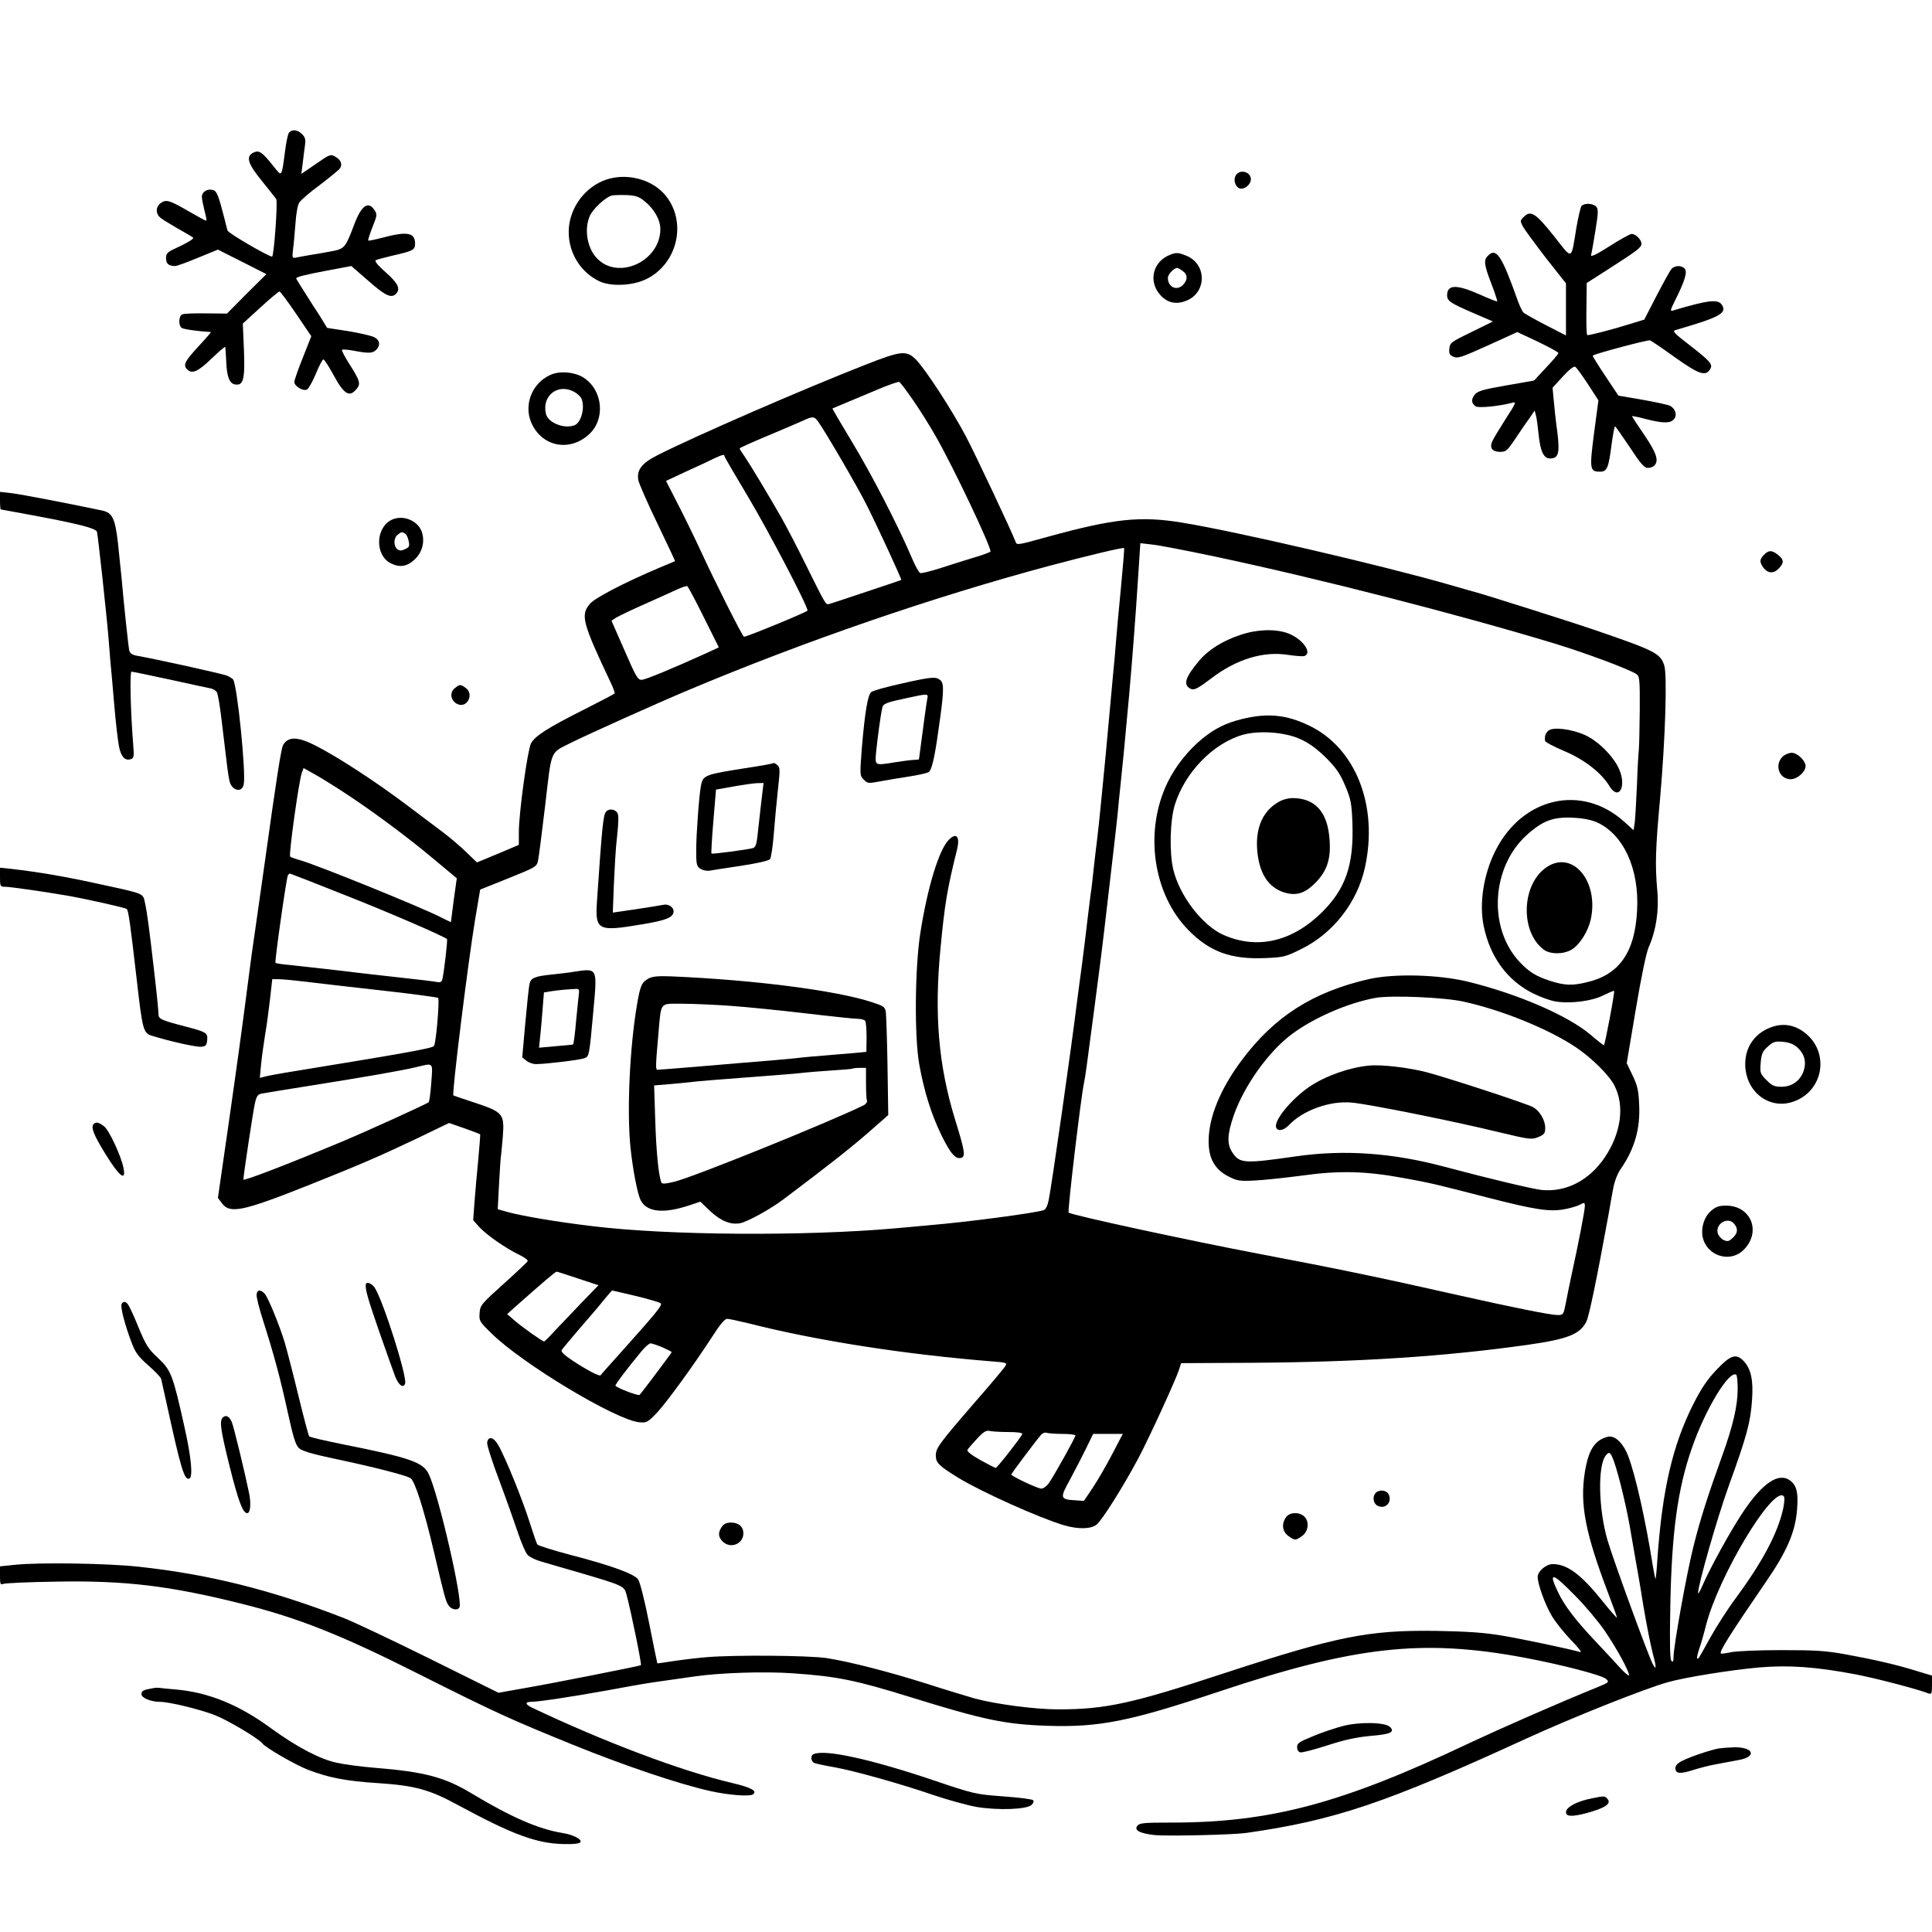 <?xml version="1.0" standalone="no"?>
<!DOCTYPE svg PUBLIC "-//W3C//DTD SVG 20010904//EN"
 "http://www.w3.org/TR/2001/REC-SVG-20010904/DTD/svg10.dtd">
<svg version="1.0" xmlns="http://www.w3.org/2000/svg"
 width="1024pt" height="1024pt" viewBox="0 0 1024 1024"
 preserveAspectRatio="xMidYMid meet">
<g transform="translate(0,1024) scale(0.1,-0.1)"
fill="#000000" stroke="none">
<path d="M1532 9537 c-6 -6 -15 -50 -21 -97 -19 -143 -16 -138 -60 -83 -61 77
-77 88 -106 75 -44 -20 -33 -58 43 -151 37 -46 71 -89 76 -96 9 -12 -12 -305
-22 -305 -19 0 -232 124 -236 138 -3 9 -10 37 -16 62 -32 125 -41 148 -62 153
-30 8 -58 -10 -58 -36 0 -12 7 -46 14 -74 8 -29 12 -53 9 -53 -4 0 -41 20 -84
45 -110 64 -127 69 -155 50 -28 -18 -31 -55 -6 -77 9 -9 51 -34 92 -58 41 -23
79 -45 84 -50 4 -5 -26 -24 -68 -44 -70 -32 -76 -37 -76 -64 0 -30 14 -42 48
-42 10 0 64 20 122 44 l105 43 129 -65 128 -65 -105 -104 -104 -105 -110 1
c-60 1 -117 -1 -126 -5 -20 -7 -23 -57 -4 -72 9 -7 86 -18 155 -22 2 0 -28
-35 -67 -77 -71 -77 -82 -98 -59 -121 26 -26 57 -12 128 56 39 38 72 66 74 63
1 -3 3 -37 5 -76 3 -81 17 -119 48 -123 43 -6 52 27 46 182 l-6 141 93 85 c51
47 97 85 101 85 5 0 44 -53 89 -119 l80 -118 -45 -114 c-25 -62 -45 -120 -45
-128 0 -24 49 -52 68 -40 9 6 30 44 47 85 17 41 34 74 39 74 5 0 29 -37 54
-83 54 -100 83 -119 119 -77 27 30 23 44 -38 140 -23 36 -39 68 -36 71 3 3 31
1 63 -5 78 -15 100 -14 118 5 24 24 19 52 -11 67 -16 8 -78 22 -138 32 l-111
17 -38 62 c-22 33 -59 91 -82 128 -24 37 -44 70 -44 72 0 8 39 18 164 42 l128
24 92 -80 c89 -78 120 -92 144 -68 26 26 13 56 -53 114 -44 39 -61 60 -53 65
7 4 47 14 88 24 110 25 120 30 120 64 0 58 -41 66 -170 32 -41 -11 -76 -18
-78 -16 -3 2 8 34 22 71 25 62 26 68 11 90 -33 51 -70 25 -108 -77 -44 -117
-51 -126 -105 -138 -27 -5 -78 -15 -113 -20 -35 -6 -75 -13 -88 -16 -23 -4
-23 -3 -18 43 4 26 9 88 13 137 3 50 12 100 20 111 7 12 55 54 107 92 51 39
99 78 106 86 18 22 10 48 -21 65 -26 15 -29 14 -104 -38 l-77 -53 7 53 c3 30
9 73 12 96 5 33 2 45 -15 62 -24 24 -53 27 -69 8z"/>
<path d="M6549 9309 c-15 -28 3 -69 30 -69 24 0 51 26 51 49 0 42 -61 57 -81
20z"/>
<path d="M3253 9298 c-113 -19 -208 -114 -233 -231 -26 -129 38 -260 155 -317
61 -30 177 -25 249 10 169 81 220 308 100 448 -60 71 -170 108 -271 90z m164
-125 c50 -40 83 -98 83 -148 -1 -171 -225 -273 -337 -153 -51 54 -67 151 -38
221 16 39 85 103 119 111 11 2 47 3 78 2 47 -2 65 -8 95 -33z"/>
<path d="M8382 9148 c-5 -7 -17 -59 -27 -116 -29 -176 -18 -171 -119 -43 -97
122 -123 138 -159 102 -21 -20 -21 -22 -4 -54 10 -17 65 -92 122 -166 l105
-133 0 -138 0 -138 -107 55 c-60 31 -113 61 -119 67 -6 6 -19 34 -29 61 -86
242 -114 285 -159 239 -23 -22 -20 -48 19 -149 19 -49 32 -91 31 -93 -2 -1
-45 15 -95 38 -123 54 -171 52 -171 -6 0 -29 18 -41 141 -94 l102 -44 -114
-56 c-108 -52 -114 -57 -117 -87 -3 -27 1 -35 22 -44 22 -10 43 -3 182 60
l156 71 109 -51 c60 -29 109 -56 109 -60 0 -5 -29 -39 -65 -77 l-64 -69 -148
-26 c-122 -21 -151 -30 -166 -48 -21 -26 -19 -47 5 -63 16 -10 132 2 196 20
20 6 15 -6 -38 -87 -33 -52 -65 -105 -71 -119 -15 -35 1 -55 42 -55 31 0 38 6
81 70 26 39 59 88 75 109 l27 40 7 -26 c4 -15 10 -59 14 -100 9 -90 27 -128
60 -128 46 0 53 28 39 142 -8 57 -16 132 -19 168 l-6 65 54 59 c34 37 58 56
66 52 7 -4 37 -46 68 -93 l55 -85 -23 -173 c-25 -192 -23 -205 32 -205 37 0
45 20 61 146 7 52 15 94 18 94 3 0 38 -50 78 -110 57 -87 77 -110 95 -110 13
0 28 5 35 12 26 26 12 67 -53 163 -36 52 -65 97 -65 99 0 2 33 -4 73 -15 90
-23 130 -24 149 -1 19 20 9 55 -20 71 -10 5 -76 20 -146 32 l-128 22 -70 105
c-38 57 -68 105 -66 107 10 10 293 85 303 81 7 -2 68 -43 134 -91 127 -90 161
-101 185 -62 16 25 2 42 -108 127 -86 66 -94 76 -74 81 232 67 274 89 244 134
-21 31 -75 24 -259 -31 -16 -5 -14 3 11 53 52 103 66 151 52 168 -16 20 -54
19 -71 -1 -8 -9 -43 -73 -79 -142 l-65 -126 -55 -17 c-111 -35 -243 -69 -247
-65 -5 5 -6 60 -4 189 l1 87 108 69 c162 104 182 119 182 139 0 22 -30 52 -52
52 -8 0 -61 -29 -117 -65 -69 -44 -101 -59 -98 -47 3 9 13 67 23 129 15 92 16
114 5 127 -16 19 -64 21 -79 4z"/>
<path d="M6200 8889 c-88 -35 -114 -137 -54 -208 37 -45 85 -57 139 -36 112
42 113 196 2 240 -43 17 -52 18 -87 4z m68 -85 c28 -19 28 -48 1 -75 -32 -32
-79 -11 -79 38 0 19 32 53 50 53 3 0 16 -7 28 -16z"/>
<path d="M4580 8304 c-329 -129 -890 -373 -1092 -475 -86 -43 -114 -79 -105
-133 3 -17 48 -121 101 -230 53 -110 95 -200 94 -200 -2 -1 -39 -17 -83 -35
-182 -77 -342 -160 -368 -191 -51 -60 -41 -99 110 -418 14 -29 23 -55 20 -58
-2 -3 -74 -40 -160 -84 -197 -99 -262 -141 -283 -181 -18 -36 -64 -367 -64
-470 l0 -67 -111 -47 -111 -46 -52 50 c-28 28 -85 77 -127 109 -42 31 -127 96
-190 143 -170 128 -374 261 -494 321 -90 45 -140 44 -165 -2 -10 -19 -36 -185
-95 -610 -14 -96 -36 -251 -49 -345 -14 -93 -32 -224 -40 -290 -32 -249 -57
-431 -108 -787 l-53 -367 21 -28 c43 -58 109 -44 464 97 273 109 370 151 568
245 l172 83 81 -28 c44 -16 82 -30 84 -32 1 -1 -3 -61 -10 -133 -7 -71 -16
-173 -20 -226 l-7 -96 31 -35 c35 -40 142 -115 214 -149 26 -13 46 -27 44 -33
-2 -5 -59 -59 -128 -121 -119 -107 -124 -113 -127 -155 -3 -41 -1 -45 65 -109
163 -160 654 -455 779 -469 41 -4 45 -2 91 45 51 52 199 256 299 410 38 60 65
92 77 93 10 0 62 -11 115 -24 366 -93 832 -165 1294 -202 69 -5 77 -8 68 -22
-5 -10 -77 -96 -161 -192 -192 -222 -209 -245 -209 -285 0 -38 17 -55 120
-118 121 -74 430 -213 559 -251 75 -22 142 -21 173 3 29 23 143 204 221 351
60 113 197 413 216 470 l11 35 382 2 c567 4 1010 33 1447 94 220 31 284 56
319 124 15 31 54 220 118 570 7 44 19 107 25 140 7 36 23 77 41 102 71 103
102 210 96 335 -3 79 -9 104 -35 158 l-31 65 48 285 c30 179 56 302 69 331 38
85 55 193 45 299 -12 137 -10 216 15 490 28 320 38 652 22 703 -21 64 -48 78
-366 187 -122 42 -583 188 -640 203 -11 3 -69 19 -130 37 -349 101 -1136 284
-1420 330 -221 36 -359 22 -715 -76 -158 -44 -161 -44 -167 -26 -17 47 -212
462 -265 562 -72 136 -211 350 -262 403 -52 52 -78 49 -276 -29z m263 -190
c37 -54 90 -139 118 -189 92 -161 289 -576 289 -608 0 -3 -39 -18 -87 -32 -49
-15 -130 -40 -181 -57 -51 -16 -98 -28 -105 -25 -7 3 -25 36 -41 73 -72 170
-213 444 -315 613 -61 101 -110 185 -109 186 3 1 88 37 248 104 52 22 100 38
105 37 6 -1 40 -47 78 -102z m-505 -111 c45 -65 208 -345 254 -437 57 -112
189 -399 185 -400 -1 -1 -85 -29 -187 -63 -102 -34 -191 -64 -198 -65 -15 -4
-19 3 -122 211 -44 90 -102 200 -127 245 -74 129 -163 277 -194 323 -16 23
-29 43 -29 46 0 3 66 33 148 67 81 34 165 70 187 80 54 25 61 24 83 -7z m-498
-181 c0 -4 57 -102 126 -217 109 -183 314 -575 314 -601 0 -7 -320 -139 -337
-139 -7 0 -158 300 -227 451 -33 71 -88 184 -123 252 l-63 123 107 50 c60 27
126 58 148 69 45 21 55 23 55 12z m2600 -532 c552 -117 1285 -305 1800 -461
167 -51 403 -139 435 -163 15 -11 17 -31 16 -192 -1 -98 -3 -192 -5 -209 -2
-16 -7 -102 -10 -190 -4 -88 -9 -177 -12 -198 l-6 -37 -51 46 c-223 200 -538
129 -681 -155 -63 -125 -87 -280 -62 -400 34 -164 125 -287 259 -355 40 -20
95 -40 122 -44 80 -13 194 2 254 33 29 14 54 25 56 23 5 -5 -49 -288 -54 -288
-3 0 -35 25 -70 55 -120 102 -386 217 -651 282 -158 38 -392 44 -527 13 -295
-68 -499 -198 -672 -430 -112 -150 -174 -300 -175 -425 -1 -95 32 -153 106
-191 46 -23 59 -25 137 -21 47 2 160 14 251 26 200 28 339 24 540 -13 144 -26
171 -33 435 -101 264 -68 339 -79 418 -64 28 5 63 15 79 23 26 14 28 13 28 -7
0 -23 -35 -203 -70 -362 -10 -49 -25 -118 -31 -152 -12 -61 -13 -63 -44 -63
-37 0 -235 40 -525 105 -411 93 -653 143 -1060 220 -359 68 -993 205 -1006
218 -7 7 66 618 81 685 3 13 10 55 15 95 5 40 23 175 40 301 17 127 42 322 55
435 50 428 64 548 70 611 3 36 10 103 15 150 8 72 21 207 45 470 14 156 35
427 46 603 l13 198 61 -7 c33 -3 184 -32 335 -64z m-499 -167 c-11 -114 -23
-242 -26 -283 -3 -41 -10 -122 -16 -180 -5 -58 -23 -249 -39 -425 -17 -176
-36 -372 -44 -435 -8 -63 -17 -144 -21 -180 -4 -36 -8 -76 -10 -90 -3 -14 -11
-83 -20 -155 -8 -71 -22 -182 -30 -245 -9 -63 -20 -151 -26 -195 -29 -237
-136 -988 -151 -1057 -6 -29 -16 -49 -26 -52 -49 -16 -405 -63 -607 -80 -33
-3 -112 -10 -175 -16 -484 -43 -1211 -38 -1609 11 -194 23 -373 54 -450 75
l-53 15 7 132 c4 73 8 139 10 147 1 8 6 56 10 105 9 122 2 130 -147 180 -62
20 -114 38 -115 39 -9 8 78 708 115 931 l27 160 150 60 c146 59 150 61 157 95
4 19 21 152 38 295 34 293 25 272 130 325 89 45 463 213 630 283 616 259 1293
492 1912 658 203 54 391 99 396 94 2 -2 -6 -97 -17 -212z m-2211 -154 l80
-160 -62 -29 c-176 -80 -325 -142 -346 -143 -21 -2 -31 15 -92 156 l-69 157
24 16 c13 8 79 40 147 70 67 30 146 65 173 78 28 13 54 22 58 19 4 -3 44 -76
87 -164z m-1884 -944 c135 -89 319 -226 443 -330 46 -38 95 -79 108 -90 l24
-20 -16 -115 c-8 -63 -15 -116 -15 -117 0 -1 -26 11 -57 27 -111 56 -654 276
-743 301 -25 7 -48 15 -52 19 -9 7 47 407 62 445 l9 24 59 -33 c33 -18 113
-68 178 -111z m6617 -143 c141 -63 226 -246 214 -466 -11 -223 -94 -342 -266
-382 -77 -19 -118 -17 -191 6 -79 25 -117 49 -168 104 -166 180 -147 501 40
670 84 76 140 97 244 92 52 -2 97 -11 127 -24z m-6630 -388 c233 -92 510 -212
536 -231 5 -3 -17 -187 -25 -216 -4 -12 -12 -15 -27 -12 -12 3 -105 14 -207
25 -102 11 -201 23 -220 25 -61 8 -293 34 -360 41 -36 3 -67 8 -70 11 -5 5 58
451 66 464 3 5 8 9 11 9 2 0 136 -52 296 -116z m-198 -459 c66 -8 246 -29 400
-46 154 -17 283 -35 287 -38 9 -8 -11 -243 -22 -255 -12 -13 -148 -37 -785
-141 -49 -8 -101 -18 -114 -22 l-24 -6 7 74 c4 41 14 110 21 154 8 44 19 128
26 188 l12 107 36 0 c20 0 90 -7 156 -15z m6123 -104 c204 -45 447 -144 592
-240 84 -56 179 -149 207 -205 55 -108 35 -251 -51 -380 -83 -123 -206 -186
-336 -173 -51 6 -281 61 -510 122 -279 75 -535 93 -792 56 -271 -39 -297 -38
-335 19 -31 45 -29 96 6 198 55 157 183 337 307 430 116 87 297 166 444 193
83 15 366 3 468 -20z m-5472 -428 c-4 -54 -10 -101 -14 -105 -9 -9 -335 -157
-462 -210 -300 -125 -520 -209 -520 -200 0 22 52 365 61 404 9 39 15 48 37 52
15 3 128 21 252 41 284 45 499 82 570 100 89 21 84 27 76 -82z m777 -1039
l109 -36 -89 -92 c-48 -50 -112 -117 -141 -148 -29 -32 -55 -58 -58 -58 -9 0
-118 77 -158 112 l-38 33 39 35 c153 136 216 189 223 190 3 0 54 -16 113 -36z
m307 -93 c67 -16 127 -34 132 -39 10 -10 -24 -51 -231 -282 -47 -52 -87 -97
-88 -99 -5 -8 -75 29 -146 76 -47 31 -65 49 -60 58 5 7 49 60 98 117 50 57
107 124 128 151 21 26 40 47 42 47 1 0 58 -13 125 -29z m141 -272 c27 -12 49
-23 49 -26 0 -3 -154 -209 -170 -226 -6 -7 -114 34 -128 48 -4 4 64 94 138
183 19 23 41 42 48 42 7 0 36 -10 63 -21z m1832 -449 c51 0 77 -4 75 -11 -6
-17 -132 -178 -140 -179 -5 0 -42 19 -83 42 -49 28 -72 46 -67 54 4 7 27 33
51 59 33 36 49 45 65 41 11 -3 56 -6 99 -6z m288 -10 c38 0 69 -4 69 -8 0 -11
-114 -215 -141 -253 -11 -16 -29 -29 -40 -29 -19 0 -159 66 -159 75 0 4 122
168 156 208 9 11 22 16 30 13 9 -3 47 -6 85 -6z m264 -107 c-31 -60 -77 -139
-103 -178 l-47 -70 -44 3 c-84 5 -85 10 -27 115 28 52 66 126 85 165 l35 72
79 0 78 0 -56 -107z"/>
<path d="M6572 6874 c-93 -31 -169 -79 -218 -138 -72 -86 -84 -125 -45 -146
20 -10 36 -2 113 56 131 100 275 144 405 123 40 -6 79 -9 87 -6 45 17 -14 95
-92 122 -68 23 -164 19 -250 -11z"/>
<path d="M6579 6428 c-83 -21 -139 -49 -204 -101 -77 -63 -142 -144 -186 -233
-126 -258 -79 -592 110 -784 113 -115 226 -156 408 -148 97 4 108 7 190 48
168 82 296 246 337 430 73 328 -48 637 -297 755 -121 58 -222 67 -358 33z
m226 -79 c86 -16 151 -53 226 -128 52 -53 72 -82 99 -146 30 -71 34 -93 38
-196 8 -223 -35 -349 -162 -475 -159 -156 -343 -198 -522 -119 -110 49 -231
205 -265 345 -22 89 -18 262 8 345 54 173 205 327 362 371 58 16 141 17 216 3z"/>
<path d="M6785 5994 c-87 -45 -130 -134 -122 -254 9 -127 58 -204 146 -231 62
-18 107 -4 161 50 63 63 85 127 77 231 -10 146 -76 220 -197 220 -19 0 -48 -7
-65 -16z"/>
<path d="M8208 6368 c-16 -12 -22 -29 -19 -54 0 -7 46 -31 100 -54 106 -44
198 -115 241 -186 50 -81 93 -4 51 91 -30 67 -111 148 -180 179 -71 32 -168
44 -193 24z"/>
<path d="M4774 6616 c-78 -17 -148 -37 -156 -44 -19 -15 -34 -108 -50 -296
-11 -145 -11 -147 10 -168 20 -21 24 -21 89 -9 37 7 108 19 156 26 49 8 94 18
101 24 15 13 30 77 50 221 28 195 31 244 12 263 -23 22 -45 21 -212 -17z m141
-78 c-4 -20 -24 -165 -39 -283 -3 -22 -5 -40 -6 -40 0 -1 -15 -2 -32 -3 -18
-1 -60 -7 -93 -12 -112 -18 -108 -20 -101 58 7 69 23 190 32 229 4 24 20 30
144 56 96 21 101 21 95 -5z"/>
<path d="M4099 6195 c-3 -2 -65 -14 -139 -25 -225 -35 -234 -38 -245 -95 -10
-54 -25 -258 -25 -342 0 -72 2 -84 21 -97 12 -8 34 -13 48 -11 14 3 90 14 168
26 85 13 147 27 154 35 6 8 15 67 20 131 5 65 15 171 22 236 12 106 12 119 -3
132 -9 8 -19 13 -21 10z m-66 -222 c-7 -65 -16 -141 -19 -170 -4 -37 -10 -54
-23 -58 -27 -8 -216 -33 -220 -29 -2 2 2 79 10 172 l14 167 90 16 c50 9 106
17 126 18 l36 1 -14 -117z"/>
<path d="M3212 5938 c-15 -19 -21 -79 -48 -476 -10 -154 4 -161 240 -121 128
21 166 37 166 69 0 23 -29 41 -56 34 -10 -2 -75 -13 -143 -23 l-123 -18 6 156
c4 86 9 172 11 191 15 142 16 172 5 185 -15 18 -44 19 -58 3z"/>
<path d="M5029 5789 c-52 -52 -113 -251 -151 -494 -29 -184 -32 -547 -6 -695
26 -144 63 -264 118 -377 49 -100 76 -130 107 -119 21 8 15 42 -36 206 -87
285 -110 555 -76 905 22 232 35 311 86 516 19 74 0 100 -42 58z"/>
<path d="M3045 5090 c-27 -5 -81 -11 -120 -15 -93 -10 -112 -18 -119 -52 -3
-15 -13 -109 -22 -208 l-16 -179 22 -18 c12 -10 35 -18 51 -18 49 0 233 22
256 31 26 10 26 10 48 251 21 230 23 226 -100 208z m21 -137 c-3 -27 -8 -79
-12 -118 -6 -71 -13 -128 -17 -131 -1 -1 -42 -5 -91 -9 l-89 -8 6 59 c4 33 9
98 13 146 l7 88 31 5 c35 6 88 11 129 13 29 2 29 2 23 -45z"/>
<path d="M3438 5054 c-37 -20 -44 -36 -62 -140 -39 -232 -54 -567 -34 -759 12
-114 37 -245 54 -277 32 -62 119 -72 253 -28 l63 21 52 -50 c57 -53 109 -74
160 -64 39 8 159 74 228 126 247 186 358 274 450 354 l106 93 -4 258 c-2 141
-7 271 -9 288 -5 28 -11 32 -73 52 -193 63 -622 118 -1062 137 -70 3 -102 0
-122 -11z m432 -145 c85 -6 265 -24 400 -40 135 -16 259 -29 277 -29 17 0 35
-5 39 -11 4 -7 7 -46 7 -88 l-1 -76 -73 -7 c-41 -3 -110 -9 -154 -13 -44 -3
-96 -8 -115 -10 -19 -3 -89 -9 -155 -15 -66 -5 -227 -19 -359 -30 -131 -11
-244 -20 -250 -20 -12 0 -12 12 4 195 15 168 5 155 124 155 55 0 171 -5 256
-11z m720 -408 c0 -44 2 -86 5 -93 3 -8 -4 -19 -17 -26 -181 -89 -910 -384
-1006 -406 -47 -11 -64 -12 -67 -3 -15 41 -27 167 -32 328 l-6 186 84 7 c46 4
98 9 114 11 17 3 152 14 300 25 149 11 284 22 300 25 17 2 80 7 140 11 61 4
112 8 114 10 2 2 19 4 38 4 l33 0 0 -79z"/>
<path d="M8192 5640 c-129 -93 -134 -341 -10 -433 34 -26 105 -26 148 0 42 25
86 94 101 158 46 207 -100 376 -239 275z"/>
<path d="M7255 4592 c-104 -10 -229 -54 -315 -112 -95 -65 -190 -180 -176
-216 8 -22 40 -16 67 12 74 79 217 131 334 120 84 -7 544 -99 780 -157 164
-39 172 -40 208 -26 32 14 37 20 37 49 0 42 -31 93 -67 111 -39 20 -436 150
-558 183 -94 25 -242 43 -310 36z"/>
<path d="M2915 8252 c-95 -44 -139 -156 -100 -250 54 -128 201 -160 306 -65
89 80 75 234 -27 301 -48 31 -129 38 -179 14z m125 -87 c16 -8 34 -24 40 -34
23 -44 2 -131 -35 -145 -54 -21 -139 13 -151 59 -24 95 60 164 146 120z"/>
<path d="M0 7586 c0 -25 2 -46 4 -46 2 0 78 -14 168 -31 242 -45 337 -69 342
-88 5 -17 51 -439 61 -561 3 -41 8 -97 10 -125 3 -27 12 -129 20 -225 8 -96
20 -199 26 -228 11 -54 33 -77 64 -65 15 5 16 16 11 77 -14 173 -19 386 -9
386 6 0 96 -19 199 -41 104 -23 201 -44 217 -47 15 -2 32 -12 37 -22 5 -10 17
-78 25 -151 31 -262 34 -284 41 -317 11 -53 67 -67 76 -19 12 64 -34 520 -56
555 -3 5 -18 14 -33 21 -25 10 -382 89 -475 105 -28 5 -39 13 -43 29 -5 24
-30 259 -40 377 -4 41 -13 128 -20 194 -15 128 -29 158 -83 170 -170 36 -430
86 -480 92 l-62 7 0 -47z"/>
<path d="M2074 7484 c-84 -43 -87 -186 -4 -229 47 -24 86 -19 126 18 42 38 57
95 40 147 -21 62 -102 94 -162 64z m73 -72 c7 -4 16 -22 19 -40 6 -27 3 -33
-20 -43 -20 -9 -29 -9 -41 1 -20 17 -19 60 3 76 20 16 23 16 39 6z"/>
<path d="M9350 7300 c-24 -24 -25 -38 -5 -67 23 -32 54 -35 81 -8 31 31 30 49
-2 74 -33 26 -49 26 -74 1z"/>
<path d="M2410 6592 c-29 -24 -21 -67 15 -84 52 -23 89 54 43 86 -28 20 -31
20 -58 -2z"/>
<path d="M9452 6233 c-50 -43 -24 -123 39 -123 35 0 79 39 79 70 0 28 -44 70
-73 70 -14 0 -34 -8 -45 -17z"/>
<path d="M0 5591 c0 -49 1 -51 28 -51 23 0 207 -26 322 -46 95 -16 315 -65
322 -72 9 -9 19 -81 53 -377 30 -263 35 -280 78 -294 95 -30 239 -62 264 -59
23 2 29 8 31 35 4 39 -4 43 -118 73 -123 32 -140 39 -140 64 0 19 -9 109 -25
246 -23 199 -35 291 -45 337 -14 62 10 52 -270 113 -171 37 -297 58 -442 75
l-58 6 0 -50z"/>
<path d="M9389 4796 c-87 -31 -139 -104 -139 -196 1 -152 136 -250 268 -194
145 60 176 248 59 351 -57 50 -121 63 -188 39z m141 -111 c35 -34 45 -74 30
-120 -17 -52 -62 -85 -117 -85 -38 0 -50 5 -80 35 -34 34 -35 38 -31 92 4 48
10 61 38 86 29 26 38 29 82 25 36 -4 57 -13 78 -33z"/>
<path d="M497 4283 c-17 -16 -2 -56 61 -158 73 -119 111 -150 97 -78 -11 62
-76 202 -103 223 -26 21 -44 25 -55 13z"/>
<path d="M9071 3824 c-37 -30 -56 -88 -47 -138 19 -100 141 -142 214 -74 100
94 46 238 -90 238 -35 0 -54 -6 -77 -26z m120 -70 c22 -26 20 -50 -6 -74 -21
-20 -28 -22 -50 -12 -13 6 -27 23 -31 37 -12 50 55 88 87 49z"/>
<path d="M1939 3433 c-4 -26 10 -75 71 -251 38 -108 76 -216 85 -239 19 -46
42 -62 52 -37 13 34 -116 440 -161 509 -15 23 -45 34 -47 18z"/>
<path d="M1360 3375 c0 -14 15 -74 34 -133 56 -175 92 -307 131 -487 29 -132
42 -174 59 -190 15 -15 69 -31 177 -54 222 -47 391 -90 415 -106 23 -15 71
-164 124 -390 56 -238 62 -260 76 -282 15 -24 48 -31 59 -13 20 32 -110 598
-163 708 -30 62 -99 86 -456 157 -93 19 -172 37 -177 42 -4 4 -30 103 -58 218
-28 116 -61 242 -72 280 -29 94 -87 236 -106 258 -23 25 -43 21 -43 -8z"/>
<path d="M644 3327 c-6 -17 19 -112 52 -199 21 -57 36 -77 89 -124 36 -31 66
-63 69 -72 2 -10 13 -60 25 -112 80 -367 98 -426 124 -417 21 7 11 113 -26
277 -61 273 -70 297 -138 361 -53 49 -65 68 -105 164 -24 60 -50 115 -56 122
-13 17 -27 17 -34 0z"/>
<path d="M9099 2981 c-49 -51 -80 -97 -121 -177 -113 -222 -168 -459 -194
-834 -3 -52 -8 -96 -9 -98 -2 -2 -8 30 -15 70 -37 235 -91 478 -130 580 -26
69 -71 112 -108 103 -69 -17 -103 -69 -122 -188 -27 -169 2 -322 124 -642 25
-66 46 -124 46 -128 0 -5 -36 36 -79 90 -112 139 -185 193 -261 193 -35 0 -80
-38 -80 -68 0 -39 40 -148 75 -207 20 -33 66 -91 103 -129 39 -40 59 -66 47
-62 -61 17 -306 69 -414 87 -95 16 -182 22 -351 25 -355 5 -524 -29 -1111
-221 -501 -165 -639 -195 -891 -195 -121 0 -329 27 -443 58 -38 11 -151 45
-250 77 -206 65 -412 118 -535 137 -96 14 -483 17 -630 5 -52 -4 -133 -14
-180 -21 -47 -7 -85 -13 -86 -12 -1 1 -20 96 -43 211 -25 126 -49 220 -59 234
-22 30 -143 74 -363 131 -90 24 -167 48 -171 54 -4 6 -21 55 -38 109 -40 128
-133 357 -171 421 -24 40 -52 45 -57 10 -2 -12 27 -102 64 -200 37 -99 81
-223 99 -277 18 -54 41 -107 51 -118 9 -10 40 -26 68 -34 28 -8 121 -36 206
-60 231 -68 238 -71 250 -114 27 -102 82 -373 77 -377 -5 -4 -469 -96 -603
-119 l-152 -27 -363 180 c-200 99 -407 197 -459 217 -378 147 -713 231 -1084
271 -163 18 -530 24 -659 10 l-77 -8 0 -50 c0 -44 2 -49 17 -43 10 4 135 10
278 12 367 7 606 -22 985 -117 301 -75 530 -166 944 -375 396 -199 479 -237
811 -372 271 -110 563 -209 730 -246 94 -21 206 -30 225 -18 27 18 -8 37 -110
61 -269 63 -679 218 -1062 400 -35 17 -36 30 -2 30 38 0 215 27 399 60 213 39
203 37 329 55 61 9 125 18 141 20 132 19 369 27 520 16 231 -16 330 -36 620
-126 387 -120 499 -144 725 -152 275 -9 434 22 910 181 722 241 1079 281 1620
180 201 -38 412 -93 433 -113 17 -16 15 -18 -40 -41 -215 -87 -526 -224 -688
-300 -672 -319 -1052 -420 -1575 -420 -142 0 -170 -2 -181 -16 -20 -24 10 -41
89 -50 68 -7 414 1 487 11 466 66 742 159 1482 499 245 112 625 264 753 300
91 26 336 65 482 78 162 14 305 3 516 -37 112 -22 323 -77 385 -101 15 -5 17
1 17 44 l0 51 -83 25 c-109 34 -224 60 -377 88 -105 19 -159 22 -340 22 -118
0 -237 -5 -265 -11 -27 -6 -52 -9 -54 -7 -10 9 48 101 237 377 114 165 158
268 167 387 7 89 -2 127 -37 153 -61 45 -147 -13 -252 -171 -63 -95 -170 -288
-213 -387 -12 -27 -22 -45 -23 -40 -1 41 101 398 163 570 96 265 115 337 123
452 8 106 -5 166 -42 207 -41 44 -70 36 -145 -43z m111 -104 c0 -87 -25 -194
-80 -347 -77 -213 -119 -344 -154 -485 -36 -142 -106 -531 -106 -588 0 -23 -3
-28 -11 -20 -8 8 -10 90 -6 290 7 390 39 622 114 837 71 206 197 413 235 390
5 -3 8 -38 8 -77z m-657 -379 c28 -77 74 -272 92 -388 3 -19 12 -71 20 -115 8
-44 29 -163 45 -265 17 -102 40 -216 50 -254 20 -72 20 -94 0 -56 -24 45 -210
554 -240 657 -48 165 -53 397 -8 450 17 21 24 16 41 -29z m898 -255 c-29 -130
-110 -282 -250 -472 -44 -59 -105 -154 -137 -212 -65 -118 -63 -114 -69 -108
-2 3 3 25 11 49 9 25 25 81 36 125 66 260 355 742 412 685 6 -6 4 -32 -3 -67z
m-1102 -461 c53 -53 124 -138 158 -188 64 -94 135 -225 126 -234 -2 -3 -23 15
-46 40 -22 25 -81 88 -130 140 -108 114 -167 192 -201 265 -51 107 -28 101 93
-23z"/>
<path d="M1181 2727 c-19 -19 -12 -65 37 -263 45 -179 69 -244 92 -244 17 0
22 48 10 107 -20 99 -80 347 -91 375 -13 31 -32 41 -48 25z"/>
<path d="M7292 2328 c-19 -19 -14 -56 8 -68 43 -23 82 19 59 62 -11 20 -49 24
-67 6z"/>
<path d="M6816 2198 c-24 -34 -20 -73 10 -97 15 -12 32 -21 39 -21 7 0 24 9
39 21 32 25 36 77 8 102 -27 25 -78 22 -96 -5z"/>
<path d="M3826 2148 c-21 -30 -20 -54 4 -78 41 -41 110 -14 110 43 0 35 -25
57 -65 57 -24 0 -39 -7 -49 -22z"/>
<path d="M815 1293 c-57 -10 -65 -14 -65 -33 0 -19 49 -40 97 -40 49 0 214
-40 293 -71 70 -28 230 -123 250 -149 17 -23 177 -115 242 -140 110 -42 200
-60 373 -71 194 -13 271 -34 420 -115 292 -158 419 -205 564 -208 57 -1 85 3
88 11 6 16 -41 39 -97 48 -127 21 -270 83 -483 211 -141 85 -249 113 -507 134
-74 6 -166 18 -205 27 -90 19 -212 84 -346 181 -174 128 -338 194 -514 208
-38 3 -74 7 -80 8 -5 1 -19 1 -30 -1z"/>
<path d="M7115 1091 c-38 -10 -108 -33 -155 -53 -74 -30 -85 -37 -85 -58 0
-16 7 -26 18 -28 9 -2 73 15 142 37 92 30 153 43 226 50 109 9 134 20 106 48
-25 25 -163 28 -252 4z"/>
<path d="M9110 973 c-40 -7 -152 -44 -192 -65 -25 -12 -38 -25 -38 -39 0 -30
23 -33 92 -11 35 11 92 26 128 32 36 7 89 17 118 22 96 18 75 69 -27 67 -31
-1 -67 -4 -81 -6z"/>
<path d="M4313 943 c-19 -7 -16 -40 5 -48 9 -3 54 -13 100 -21 105 -18 357
-89 532 -149 74 -25 176 -53 225 -62 113 -19 268 -14 293 11 10 10 13 19 7 25
-6 5 -77 14 -160 20 -147 11 -154 13 -370 86 -330 111 -570 164 -632 138z"/>
<path d="M8440 709 c-82 -16 -140 -47 -140 -74 0 -24 33 -25 112 -4 95 26 129
49 109 73 -15 18 -16 18 -81 5z"/>
</g>
</svg>
